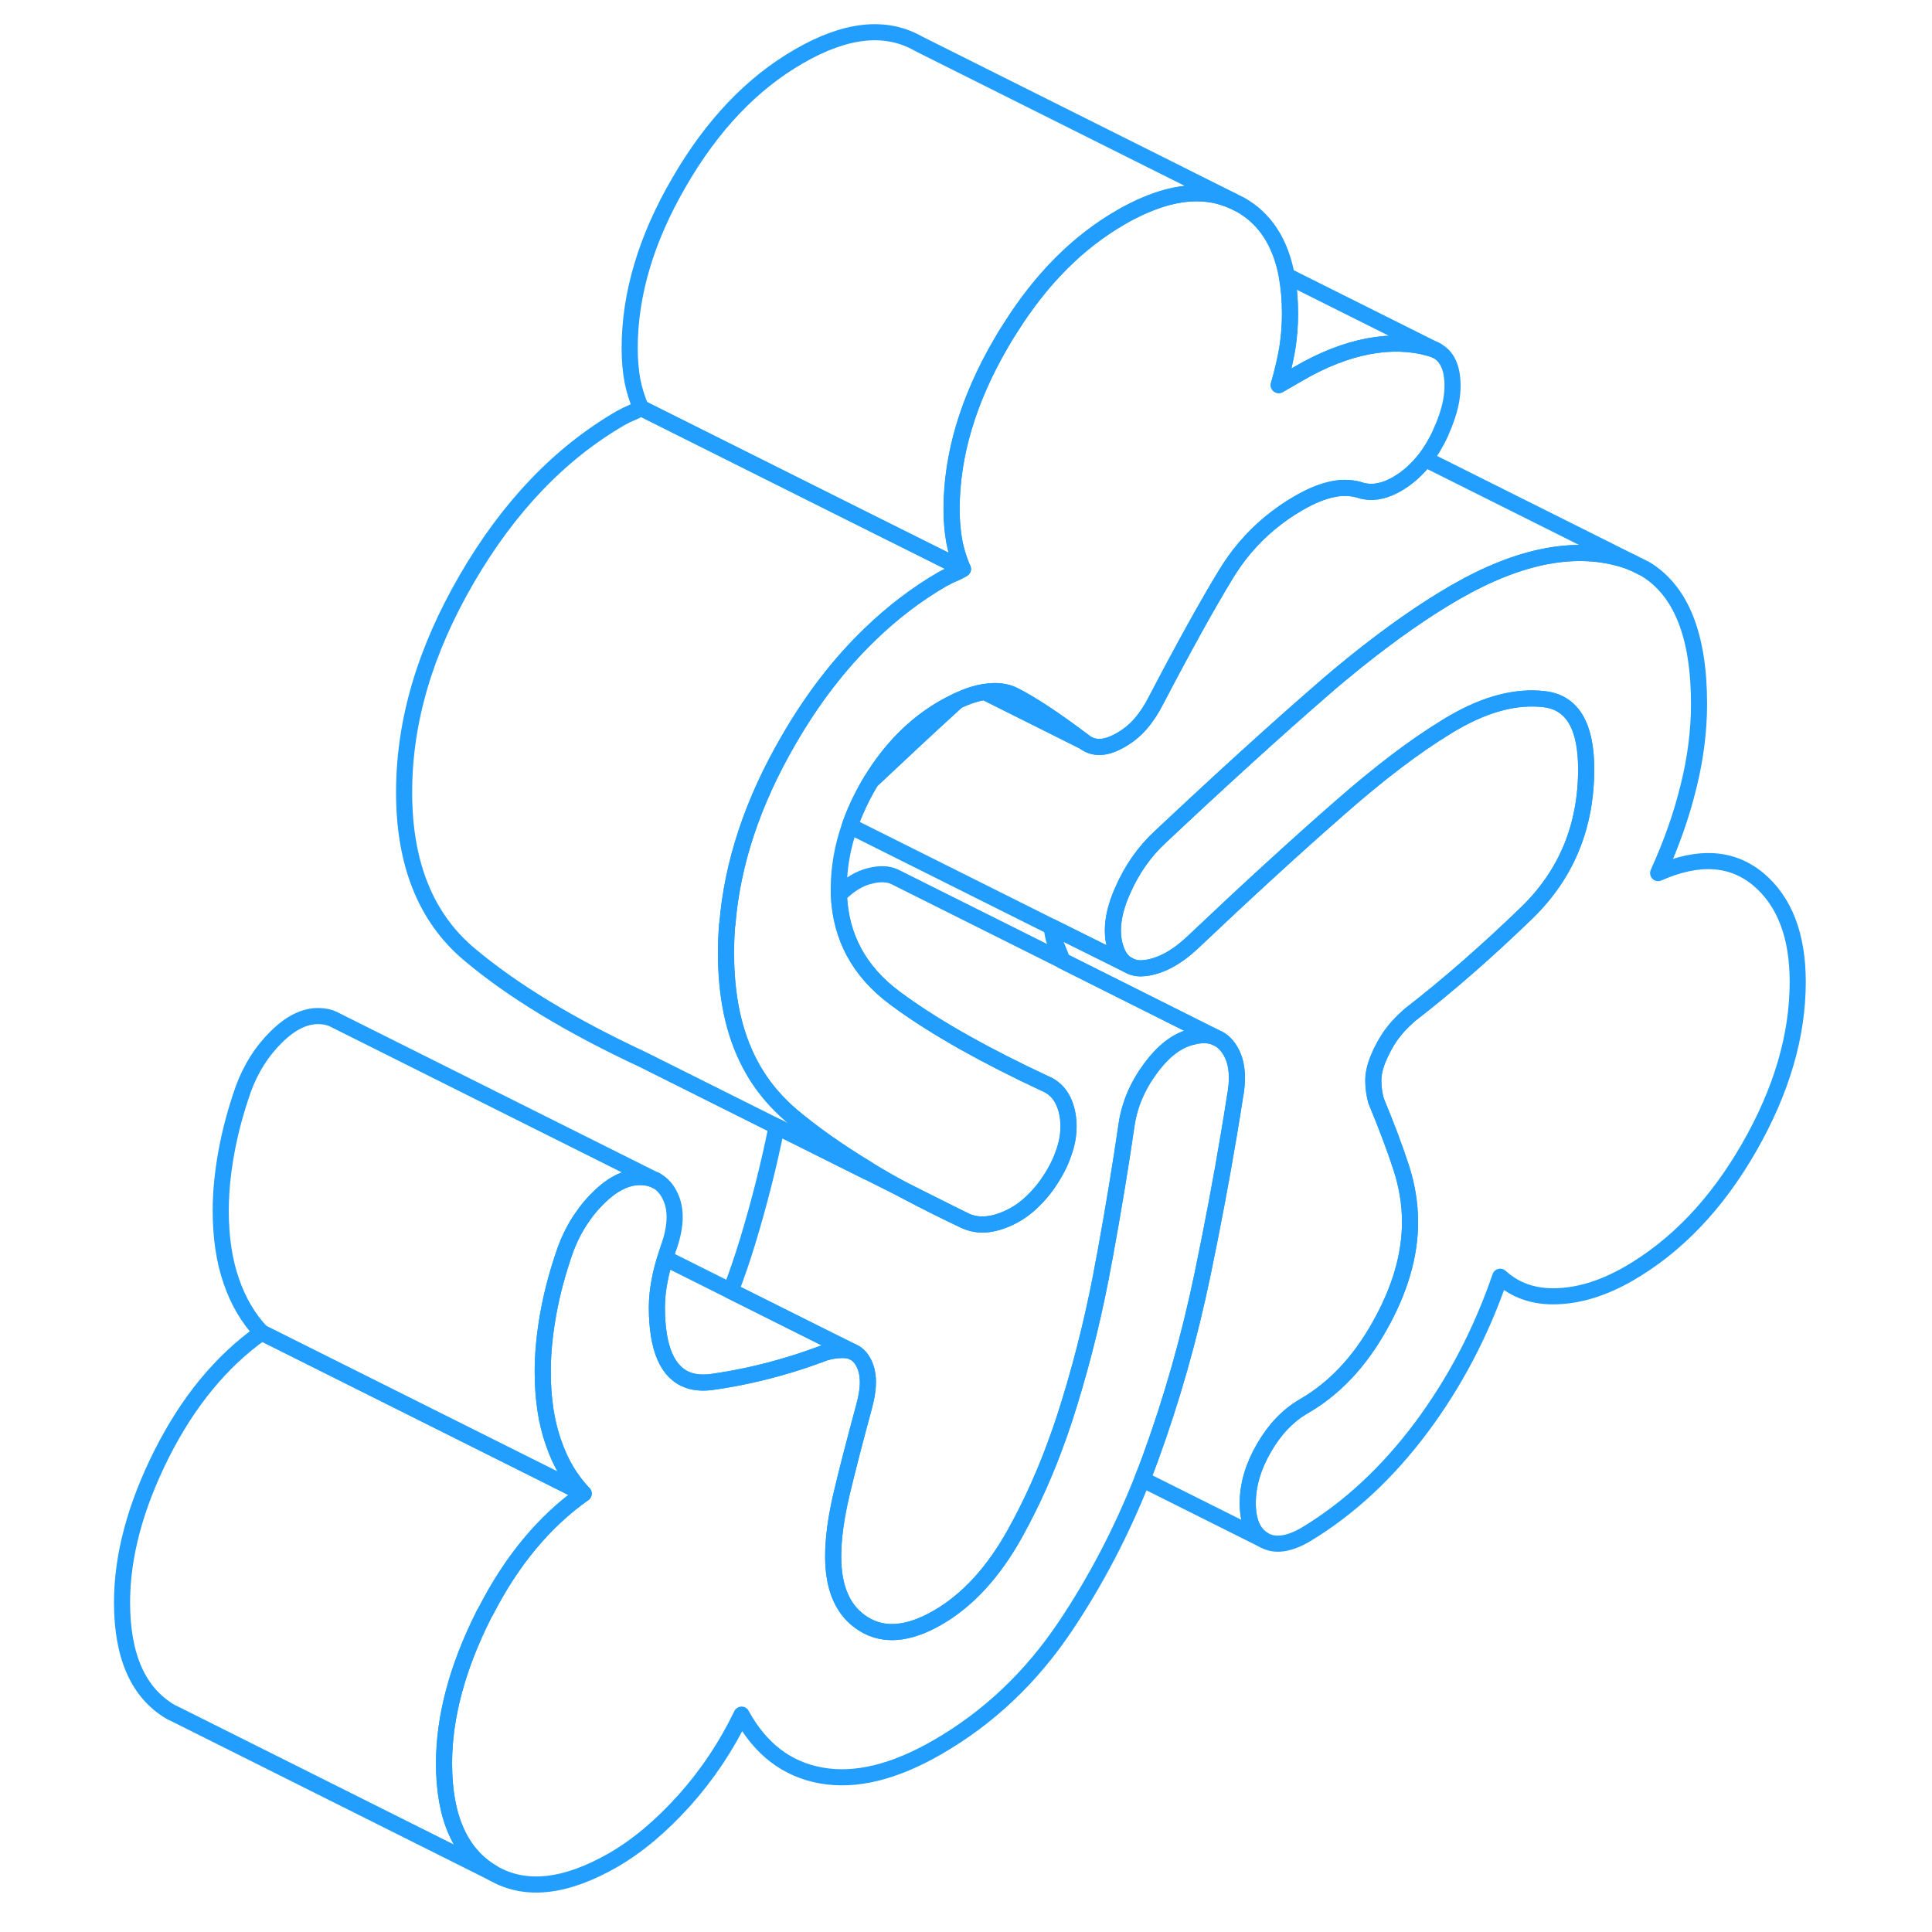 <svg width="48" height="48" viewBox="0 0 109 120" fill="none" xmlns="http://www.w3.org/2000/svg" stroke-width="1px" stroke-linecap="round" stroke-linejoin="round"><path d="M50.9 74.05C52 74.64 53.16 75.22 54.4 75.8L50.9 74.05Z" stroke="#229EFF" stroke-linejoin="round"/><path d="M71.21 68.1C71.09 68.89 70.96 69.69 70.82 70.51C70.37 73.2 69.83 76.07 69.2 79.11C68.38 83.07 67.29 86.92 65.92 90.66C65.77 91.07 65.61 91.48 65.45 91.88C64.15 95.15 62.56 98.2 60.66 101.03C58.53 104.2 55.89 106.7 52.73 108.52C50.05 110.07 47.64 110.66 45.51 110.28C43.38 109.9 41.73 108.64 40.56 106.5C39.62 108.45 38.44 110.22 37.01 111.82C35.58 113.41 34.11 114.65 32.59 115.53C29.61 117.24 27.11 117.51 25.1 116.33C23.09 115.15 22.08 112.88 22.08 109.53C22.08 106.65 22.9 103.58 24.53 100.33C24.57 100.25 24.61 100.16 24.67 100.08C26.28 96.94 28.3 94.5 30.75 92.77C30.35 92.35 30 91.88 29.68 91.36C29.36 90.82 29.09 90.23 28.87 89.58C28.43 88.33 28.21 86.86 28.21 85.19C28.21 84.05 28.33 82.84 28.56 81.57C28.79 80.3 29.14 78.99 29.61 77.65C29.89 76.89 30.24 76.2 30.68 75.58C30.97 75.15 31.3 74.76 31.67 74.4C32.57 73.51 33.46 73.08 34.34 73.11C34.67 73.12 34.96 73.19 35.22 73.31C35.64 73.52 35.96 73.89 36.18 74.41C36.53 75.24 36.47 76.3 36 77.57C35.93 77.77 35.87 77.96 35.82 78.15C35.68 78.61 35.56 79.05 35.48 79.48C35.36 80.09 35.3 80.66 35.3 81.19C35.3 83.76 35.96 85.27 37.26 85.73C37.69 85.88 38.19 85.91 38.76 85.83C40.61 85.57 42.46 85.13 44.32 84.52C44.79 84.36 45.26 84.2 45.73 84.02C46.19 83.88 46.63 83.83 47.04 83.86C47.24 83.88 47.43 83.93 47.59 84.03C47.75 84.12 47.88 84.25 48 84.41C48.24 84.75 48.37 85.16 48.4 85.64C48.43 86.13 48.35 86.69 48.18 87.33C47.6 89.47 47.13 91.28 46.78 92.76C46.43 94.24 46.25 95.54 46.25 96.68C46.25 98.69 46.88 100.09 48.14 100.87C49.39 101.65 50.92 101.52 52.73 100.48C54.6 99.4 56.21 97.65 57.55 95.23C58.56 93.41 59.46 91.42 60.22 89.27C60.47 88.58 60.7 87.88 60.92 87.16C61.82 84.24 62.54 81.26 63.08 78.24C63.09 78.19 63.1 78.15 63.11 78.1C63.67 75.04 64.12 72.29 64.47 69.88C64.65 68.64 65.14 67.47 65.96 66.36C66.78 65.25 67.65 64.59 68.59 64.39C69.09 64.26 69.53 64.27 69.9 64.39L70.05 64.46C70.35 64.58 70.6 64.8 70.82 65.11C71.32 65.83 71.45 66.82 71.21 68.1Z" stroke="#229EFF" stroke-linejoin="round"/><path d="M106.16 60.99C106.16 64.34 105.15 67.77 103.14 71.27C101.13 74.78 98.63 77.4 95.65 79.12C94.13 79.99 92.66 80.46 91.23 80.51C89.8 80.57 88.62 80.16 87.68 79.3C86.51 82.72 84.88 85.84 82.78 88.66C80.67 91.48 78.28 93.7 75.59 95.32C74.54 95.93 73.68 96.04 73.01 95.66C72.34 95.27 72 94.51 72 93.37C72 92.23 72.34 91.08 73.01 89.93C73.68 88.77 74.51 87.9 75.51 87.33C77.37 86.25 78.94 84.6 80.19 82.36C81.45 80.13 82.08 77.98 82.08 75.9C82.08 74.76 81.89 73.61 81.51 72.46C81.13 71.3 80.62 69.94 79.97 68.37C79.86 67.97 79.8 67.55 79.8 67.11C79.8 66.67 79.91 66.19 80.15 65.65C80.21 65.5 80.28 65.36 80.35 65.22C80.53 64.86 80.72 64.54 80.94 64.24C81.21 63.87 81.55 63.5 81.98 63.12C82.01 63.09 82.05 63.06 82.08 63.03C84.47 61.18 86.89 59.06 89.35 56.68C91.8 54.29 93.02 51.32 93.02 47.77C93.02 45.09 92.16 43.64 90.44 43.43C88.72 43.22 86.83 43.7 84.79 44.88C84.63 44.97 84.46 45.07 84.29 45.18C82.37 46.35 80.17 48.02 77.7 50.19C75.01 52.54 71.94 55.35 68.5 58.61C67.51 59.52 66.54 60.02 65.61 60.13C65.27 60.17 64.98 60.13 64.73 60.02L64.48 59.89C64.16 59.69 63.92 59.33 63.77 58.83C63.48 57.86 63.62 56.7 64.21 55.36C64.79 54.02 65.58 52.89 66.57 51.98C70.25 48.52 73.58 45.49 76.56 42.9C77.29 42.26 78.01 41.66 78.72 41.09C80.89 39.35 82.94 37.91 84.88 36.79C88.91 34.47 92.44 33.8 95.48 34.79C95.64 34.84 95.79 34.9 95.94 34.97L96.69 35.34C98.91 36.68 100.03 39.47 100.03 43.72C100.03 45.4 99.81 47.12 99.37 48.88C98.94 50.64 98.31 52.42 97.49 54.23C100 53.12 102.07 53.25 103.71 54.61C105.34 55.98 106.16 58.11 106.16 60.99Z" stroke="#229EFF" stroke-linejoin="round"/><path d="M84 26.85C83.71 27.48 83.38 28.03 83.02 28.51C82.63 29.01 82.2 29.43 81.73 29.77C81.04 30.26 80.39 30.52 79.77 30.55C79.54 30.56 79.32 30.53 79.1 30.48C78.51 30.28 77.9 30.25 77.26 30.39C76.62 30.52 75.92 30.81 75.16 31.25C73.88 31.99 72.77 32.91 71.83 34.02C71.4 34.52 71.01 35.07 70.65 35.66C69.51 37.53 68.06 40.14 66.31 43.49C66.02 44.06 65.7 44.55 65.35 44.95C65 45.36 64.59 45.69 64.12 45.96C63.65 46.23 63.23 46.38 62.85 46.39C62.47 46.41 62.13 46.3 61.84 46.07C60.03 44.7 58.59 43.75 57.51 43.2C56.99 42.93 56.37 42.86 55.66 42.98C55.15 43.05 54.59 43.24 53.98 43.52C53.98 43.52 53.973 43.523 53.96 43.53C53.68 43.66 53.38 43.82 53.08 43.99C51.3 45.02 49.81 46.53 48.61 48.5C48.55 48.59 48.5 48.68 48.44 48.78C47.96 49.62 47.57 50.46 47.28 51.3C46.83 52.59 46.6 53.88 46.6 55.17C46.6 55.31 46.6 55.45 46.6 55.58C46.71 58.21 47.86 60.33 50.05 61.97C50.2 62.08 50.35 62.19 50.5 62.3C52.76 63.92 55.72 65.58 59.38 67.29C60.2 67.62 60.68 68.33 60.83 69.42C60.92 70.15 60.83 70.9 60.54 71.67C60.41 72.06 60.22 72.46 59.99 72.86C59.6 73.54 59.16 74.11 58.68 74.57C58.23 75.02 57.75 75.36 57.23 75.61C56.15 76.13 55.21 76.2 54.39 75.8L50.89 74.05C50.01 73.58 49.17 73.1 48.38 72.62C46.56 71.52 44.97 70.4 43.61 69.25C43.39 69.06 43.18 68.87 42.99 68.67C41.46 67.16 40.45 65.25 39.95 62.92C39.71 61.78 39.59 60.55 39.59 59.22C39.59 58.63 39.61 58.03 39.66 57.43H39.67C39.97 53.65 41.23 49.83 43.48 45.96C44.96 43.4 46.64 41.22 48.52 39.41C49.92 38.05 51.44 36.89 53.07 35.95C53.1 35.94 53.12 35.92 53.15 35.91C53.36 35.8 53.53 35.71 53.69 35.65C53.86 35.58 54.07 35.48 54.3 35.34C54.25 35.23 54.2 35.11 54.16 35C54 34.57 53.86 34.11 53.77 33.64C53.66 33.03 53.6 32.37 53.6 31.63C53.6 28.28 54.62 24.84 56.67 21.32C56.85 21 57.04 20.69 57.24 20.39C59.16 17.33 61.45 15.03 64.11 13.5C64.29 13.39 64.47 13.29 64.65 13.2C64.98 13.03 65.3 12.87 65.62 12.74C67.67 11.86 69.47 11.77 71.04 12.47L71.55 12.72C73.07 13.58 74.03 15.05 74.42 17.13C74.55 17.84 74.62 18.63 74.62 19.49C74.62 20.23 74.56 20.95 74.45 21.65C74.33 22.36 74.15 23.11 73.92 23.92L75.15 23.21C76.66 22.33 78.11 21.77 79.48 21.51C80.85 21.25 82.12 21.29 83.29 21.62C83.39 21.65 83.49 21.68 83.58 21.71C84.22 21.98 84.59 22.55 84.69 23.43C84.81 24.43 84.58 25.57 83.99 26.85H84Z" stroke="#229EFF" stroke-linejoin="round"/><path d="M53.08 43.99C51.3 45.02 49.81 46.53 48.61 48.5C50.51 46.71 52.29 45.05 53.96 43.53C53.68 43.66 53.38 43.82 53.08 43.99Z" stroke="#229EFF" stroke-linejoin="round"/><path d="M24.53 100.33C22.9 103.58 22.08 106.65 22.08 109.53C22.08 112.88 23.09 115.15 25.1 116.33L5.77 106.66L5.1 106.33C3.09 105.15 2.08 102.88 2.08 99.53C2.08 96.65 2.9 93.58 4.53 90.33C6.17 87.07 8.24 84.55 10.75 82.77L30.75 92.77C28.3 94.5 26.28 96.94 24.67 100.08C24.61 100.16 24.57 100.25 24.53 100.33Z" stroke="#229EFF" stroke-linejoin="round"/><path d="M35.22 73.31C34.96 73.19 34.67 73.12 34.34 73.11C33.46 73.08 32.57 73.51 31.67 74.4C31.3 74.76 30.97 75.15 30.68 75.58C30.24 76.2 29.89 76.89 29.61 77.65C29.14 78.99 28.79 80.3 28.56 81.57C28.33 82.84 28.21 84.05 28.21 85.19C28.21 86.86 28.43 88.33 28.87 89.58C29.09 90.23 29.36 90.82 29.68 91.36C30 91.88 30.35 92.35 30.75 92.77L10.75 82.77C9.93 81.9 9.3 80.84 8.87 79.58C8.43 78.33 8.21 76.86 8.21 75.19C8.21 74.05 8.33 72.84 8.56 71.57C8.79 70.3 9.14 68.99 9.61 67.65C10.08 66.37 10.76 65.29 11.67 64.4C12.57 63.51 13.46 63.08 14.34 63.11C14.65 63.12 14.92 63.18 15.16 63.28L15.22 63.31L35.22 73.31Z" stroke="#229EFF" stroke-linejoin="round"/><path d="M69.9 64.39C69.53 64.27 69.09 64.26 68.59 64.39C67.65 64.59 66.78 65.25 65.96 66.36C65.14 67.47 64.65 68.64 64.47 69.88C64.12 72.29 63.67 75.04 63.11 78.1C63.11 78.15 63.09 78.19 63.08 78.24C62.54 81.26 61.82 84.24 60.92 87.16C60.7 87.88 60.47 88.58 60.22 89.27C59.46 91.42 58.56 93.41 57.55 95.23C56.21 97.65 54.6 99.4 52.73 100.48C50.92 101.52 49.39 101.65 48.14 100.87C46.88 100.09 46.25 98.69 46.25 96.68C46.25 95.54 46.43 94.24 46.78 92.76C47.13 91.28 47.6 89.47 48.18 87.33C48.35 86.69 48.43 86.13 48.4 85.64C48.37 85.16 48.24 84.75 48 84.41C47.88 84.25 47.75 84.12 47.59 84.03L45.08 82.78L39.88 80.18C40.26 79.21 40.6 78.2 40.92 77.16C41.64 74.8 42.25 72.4 42.74 69.97L48.35 72.77L50.9 74.05C52 74.64 53.16 75.22 54.4 75.8C55.22 76.2 56.16 76.13 57.24 75.61C57.76 75.36 58.24 75.02 58.69 74.57C59.17 74.11 59.61 73.54 60 72.86C60.23 72.46 60.42 72.06 60.55 71.67C60.84 70.9 60.93 70.15 60.84 69.42C60.69 68.33 60.21 67.62 59.39 67.29C55.73 65.58 52.77 63.92 50.51 62.3C50.36 62.19 50.21 62.08 50.06 61.97C47.87 60.33 46.72 58.21 46.61 55.58C47.24 54.94 47.9 54.54 48.59 54.39C49.17 54.25 49.66 54.27 50.07 54.46L50.19 54.52L60.49 59.67L69.9 64.39Z" stroke="#229EFF" stroke-linejoin="round"/><path d="M54.31 35.34C54.08 35.48 53.87 35.58 53.7 35.65C53.54 35.71 53.37 35.8 53.16 35.91C53.13 35.92 53.11 35.94 53.08 35.95C51.45 36.89 49.93 38.05 48.53 39.41C46.65 41.22 44.97 43.4 43.49 45.96C41.24 49.83 39.98 53.65 39.68 57.43H39.67C39.62 58.03 39.6 58.63 39.6 59.22C39.6 60.55 39.72 61.78 39.96 62.92C40.46 65.25 41.47 67.16 43 68.67C43.19 68.87 43.4 69.06 43.62 69.25C44.98 70.4 46.57 71.52 48.39 72.62C48.38 72.67 48.37 72.72 48.35 72.77L42.74 69.97L34.4 65.8C29.9 63.7 26.31 61.52 23.62 59.25C20.94 56.98 19.6 53.64 19.6 49.22C19.6 44.8 20.89 40.44 23.49 35.96C26.09 31.48 29.29 28.14 33.08 25.95C33.32 25.82 33.52 25.72 33.7 25.65C33.87 25.58 34.08 25.48 34.31 25.34L47.21 31.79L53.98 35.17L54.31 35.34Z" stroke="#229EFF" stroke-linejoin="round"/><path d="M71.05 12.47C69.48 11.77 67.68 11.86 65.63 12.74C65.31 12.87 64.99 13.03 64.66 13.2C64.48 13.29 64.3 13.39 64.12 13.5C61.46 15.03 59.17 17.33 57.25 20.39C57.05 20.69 56.86 21 56.68 21.32C54.63 24.84 53.61 28.28 53.61 31.63C53.61 32.37 53.67 33.03 53.78 33.64C53.87 34.11 54.01 34.57 54.17 35C54.21 35.11 54.26 35.23 54.31 35.34L53.98 35.17L47.21 31.79L34.31 25.34C34.08 24.81 33.9 24.24 33.78 23.64C33.67 23.03 33.61 22.37 33.61 21.63C33.61 18.28 34.63 14.84 36.68 11.32C38.72 7.79 41.2 5.18 44.12 3.5C47.04 1.81 49.52 1.55 51.56 2.72L71.05 12.47Z" stroke="#229EFF" stroke-linejoin="round"/><path d="M83.59 21.71C83.5 21.68 83.4 21.65 83.3 21.62C82.13 21.29 80.86 21.25 79.49 21.51C78.12 21.77 76.67 22.33 75.16 23.21L73.93 23.92C74.16 23.11 74.34 22.36 74.46 21.65C74.57 20.95 74.63 20.23 74.63 19.49C74.63 18.63 74.56 17.84 74.43 17.13L83.59 21.71Z" stroke="#229EFF" stroke-linejoin="round"/><path d="M83.74 21.78L83.59 21.71" stroke="#229EFF" stroke-linejoin="round"/><path d="M61.84 46.07L55.66 42.98C56.37 42.86 56.99 42.93 57.51 43.2C58.59 43.75 60.03 44.7 61.84 46.07Z" stroke="#229EFF" stroke-linejoin="round"/><path d="M95.94 34.97C95.79 34.9 95.64 34.84 95.48 34.79C92.44 33.8 88.91 34.47 84.88 36.79C82.94 37.91 80.89 39.35 78.72 41.09C78.01 41.66 77.29 42.26 76.56 42.9C73.58 45.49 70.25 48.52 66.57 51.98C65.58 52.89 64.79 54.02 64.21 55.36C63.62 56.7 63.48 57.86 63.77 58.83C63.92 59.33 64.16 59.69 64.48 59.89L59.82 57.57L47.28 51.3C47.57 50.46 47.96 49.62 48.44 48.78C48.5 48.68 48.55 48.59 48.61 48.5C50.51 46.71 52.29 45.05 53.96 43.53C53.96 43.53 53.966 43.526 53.98 43.52C54.59 43.24 55.15 43.05 55.66 42.98L61.84 46.07C62.13 46.3 62.47 46.41 62.85 46.39C63.23 46.38 63.65 46.23 64.12 45.96C64.59 45.69 65 45.36 65.35 44.95C65.7 44.55 66.02 44.06 66.31 43.49C68.06 40.14 69.51 37.53 70.65 35.66C71.01 35.07 71.4 34.52 71.83 34.02C72.77 32.91 73.88 31.99 75.16 31.25C75.92 30.81 76.62 30.52 77.26 30.39C77.9 30.25 78.51 30.28 79.1 30.48C79.32 30.53 79.54 30.56 79.77 30.55C80.39 30.52 81.04 30.26 81.73 29.77C82.2 29.43 82.63 29.01 83.02 28.51L95.94 34.97Z" stroke="#229EFF" stroke-linejoin="round"/><path d="M35.3 73.35L35.22 73.31" stroke="#229EFF" stroke-linejoin="round"/><path d="M47.59 84.03C47.43 83.93 47.24 83.88 47.04 83.86C46.63 83.83 46.19 83.88 45.73 84.02C45.26 84.2 44.79 84.36 44.32 84.52C42.46 85.13 40.61 85.57 38.76 85.83C38.19 85.91 37.69 85.88 37.26 85.73C35.96 85.27 35.3 83.76 35.3 81.19C35.3 80.66 35.36 80.09 35.48 79.48C35.56 79.05 35.68 78.61 35.82 78.15L39.88 80.18L45.08 82.78L47.59 84.03Z" stroke="#229EFF" stroke-linejoin="round"/><path d="M93.02 47.77C93.02 51.32 91.8 54.29 89.35 56.68C86.89 59.06 84.47 61.18 82.08 63.03C82.05 63.06 82.01 63.09 81.98 63.12C81.55 63.5 81.21 63.87 80.94 64.24C80.72 64.54 80.53 64.86 80.35 65.22C80.28 65.36 80.21 65.5 80.15 65.65C79.91 66.19 79.8 66.68 79.8 67.11C79.8 67.54 79.86 67.97 79.97 68.37C80.62 69.94 81.13 71.3 81.51 72.46C81.89 73.61 82.08 74.76 82.08 75.9C82.08 77.98 81.45 80.13 80.19 82.36C78.94 84.6 77.37 86.25 75.51 87.33C74.51 87.9 73.68 88.77 73.01 89.93C72.34 91.08 72 92.23 72 93.37C72 94.51 72.34 95.27 73.01 95.66L65.45 91.88C65.61 91.48 65.77 91.07 65.92 90.66C67.29 86.92 68.38 83.07 69.2 79.11C69.83 76.07 70.37 73.2 70.82 70.51C70.96 69.69 71.09 68.89 71.21 68.1C71.45 66.82 71.32 65.83 70.82 65.11C70.6 64.8 70.35 64.58 70.05 64.46L69.9 64.39L60.49 59.68C60.34 59.25 60.16 58.83 59.97 58.37C59.9 58.11 59.85 57.85 59.82 57.57L64.48 59.89L64.73 60.02C64.98 60.13 65.27 60.17 65.61 60.13C66.54 60.02 67.51 59.52 68.5 58.61C71.94 55.35 75.01 52.54 77.7 50.19C80.17 48.02 82.37 46.35 84.29 45.18C84.46 45.07 84.63 44.97 84.79 44.88C86.83 43.7 88.72 43.22 90.44 43.43C92.16 43.64 93.02 45.09 93.02 47.77Z" stroke="#229EFF" stroke-linejoin="round"/></svg>